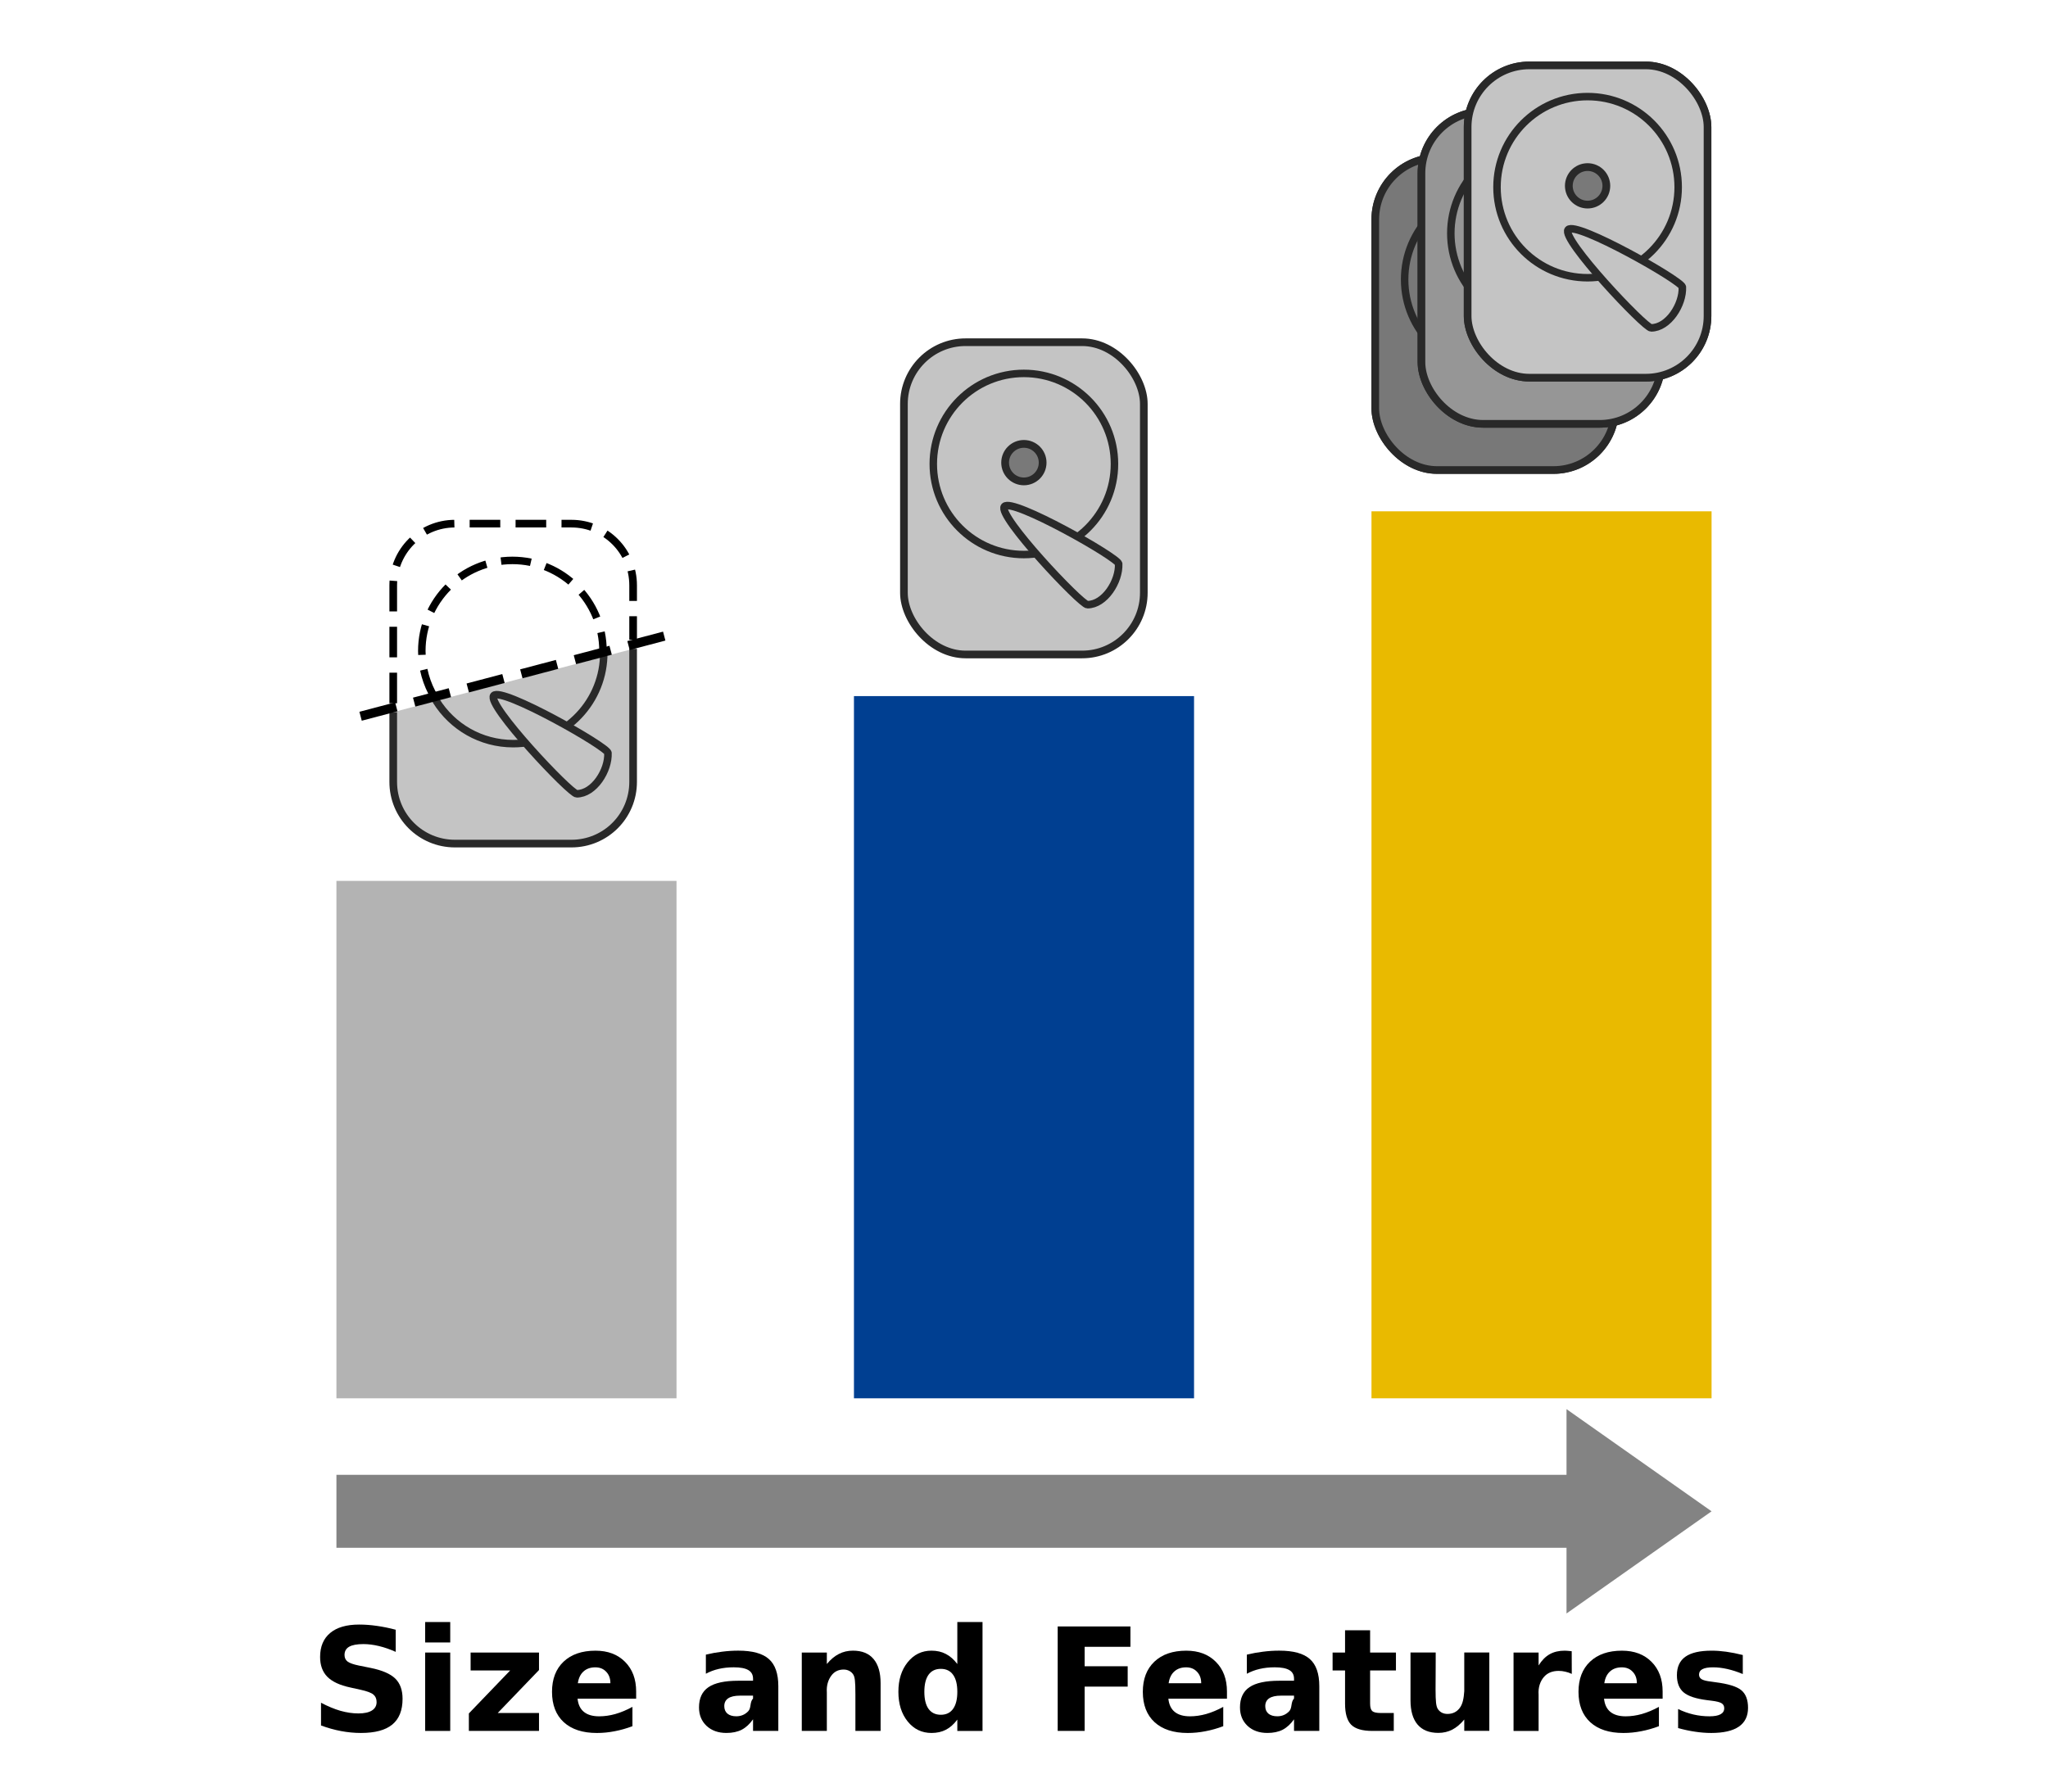 <?xml version="1.0" encoding="UTF-8" standalone="no"?>
<!-- Created with Inkscape (http://www.inkscape.org/) -->

<svg
   xmlns:dc="http://purl.org/dc/elements/1.1/"
   xmlns:cc="http://creativecommons.org/ns#"
   xmlns:rdf="http://www.w3.org/1999/02/22-rdf-syntax-ns#"
   xmlns:svg="http://www.w3.org/2000/svg"
   xmlns="http://www.w3.org/2000/svg"
   xmlns:sodipodi="http://sodipodi.sourceforge.net/DTD/sodipodi-0.dtd"
   xmlns:inkscape="http://www.inkscape.org/namespaces/inkscape"
   width="1e3"
   height="875"
   version="1.1"
   viewBox="0 0 1e3 875"
   id="svg8686"
   sodipodi:docname="Multiple_spins.svg"
   inkscape:version="0.92.2 5c3e80d, 2017-08-06">
  <defs
     id="defs8690" />
  <sodipodi:namedview
     pagecolor="#ffffff"
     bordercolor="#666666"
     borderopacity="1"
     objecttolerance="10"
     gridtolerance="10"
     guidetolerance="10"
     inkscape:pageopacity="0"
     inkscape:pageshadow="2"
     inkscape:window-width="1920"
     inkscape:window-height="1017"
     id="namedview8688"
     showgrid="false"
     inkscape:zoom="0.7628672"
     inkscape:cx="403.97218"
     inkscape:cy="423.98147"
     inkscape:window-x="1920"
     inkscape:window-y="35"
     inkscape:window-maximized="1"
     inkscape:current-layer="svg8686" />
  <g
     transform="translate(0 -177.36)"
     id="g8684">
    <g
       transform="matrix(.451 0 0 .451 639.89 -53.753)"
       id="g8612"
       stroke="#292929">
      <rect
         x="70.144"
         y="683.27"
         width="259.71"
         height="338.15"
         ry="66.822"
         id="rect8554"
         stroke-linecap="round"
         stroke-width="8.288"
         fill="#c4c4c4" />
      <circle
         cx="200"
         cy="815.13"
         r="98.08"
         id="circle8556"
         stroke-linecap="round"
         stroke-width="8.109"
         fill="none" />
      <g
         id="g8564">
        <path
           d="m178.97 861.17c-8.213 9.784 82.835 106.32 89.818 106.32 18.648 0 34.699-25.382 33.809-44.215-0.316-6.695-115.41-71.885-123.63-62.1z"
           id="path8558"
           stroke-width="8.172"
           fill-rule="evenodd"
           fill="#c4c4c4" />
        <circle
           cx="200"
           cy="813.69"
           r="20.314"
           id="circle8560"
           stroke-linecap="round"
           stroke-width="8.397"
           fill="#797979" />
        <rect
           x="70.144"
           y="683.27"
           width="259.71"
           height="338.15"
           ry="66.822"
           id="rect8562"
           stroke-linecap="round"
           stroke-width="8.288"
           fill="#787878" />
      </g>
      <circle
         cx="200"
         cy="815.13"
         r="98.08"
         id="circle8566"
         stroke-linecap="round"
         stroke-width="8.109"
         fill="none" />
      <g
         id="g8574">
        <path
           d="m178.97 861.17c-8.213 9.784 82.835 106.32 89.818 106.32 18.648 0 34.699-25.382 33.809-44.215-0.316-6.695-115.41-71.885-123.63-62.1z"
           id="path8568"
           stroke-width="8.172"
           fill-rule="evenodd"
           fill="#c4c4c4" />
        <circle
           cx="200"
           cy="813.69"
           r="20.314"
           id="circle8570"
           stroke-linecap="round"
           stroke-width="8.397"
           fill="#797979" />
        <rect
           x="120.14"
           y="633.27"
           width="259.71"
           height="338.15"
           ry="66.822"
           id="rect8572"
           stroke-linecap="round"
           stroke-width="8.288"
           fill="#c4c4c4" />
      </g>
      <circle
         cx="250"
         cy="765.13"
         r="98.08"
         id="circle8576"
         stroke-linecap="round"
         stroke-width="8.109"
         fill="none" />
      <g
         id="g8584">
        <path
           d="m228.97 811.17c-8.213 9.784 82.835 106.32 89.818 106.32 18.648 0 34.699-25.382 33.809-44.215-0.316-6.695-115.41-71.885-123.63-62.1z"
           id="path8578"
           stroke-width="8.172"
           fill-rule="evenodd"
           fill="#c4c4c4" />
        <circle
           cx="250"
           cy="763.69"
           r="20.314"
           id="circle8580"
           stroke-linecap="round"
           stroke-width="8.397"
           fill="#797979" />
        <rect
           x="120.14"
           y="633.27"
           width="259.71"
           height="338.15"
           ry="66.822"
           id="rect8582"
           stroke-linecap="round"
           stroke-width="8.288"
           fill="#969696" />
      </g>
      <circle
         cx="250"
         cy="765.13"
         r="98.08"
         id="circle8586"
         stroke-linecap="round"
         stroke-width="8.109"
         fill="none" />
      <g
         id="g8594">
        <path
           d="m228.97 811.17c-8.213 9.784 82.835 106.32 89.818 106.32 18.648 0 34.699-25.382 33.809-44.215-0.316-6.695-115.41-71.885-123.63-62.1z"
           id="path8588"
           stroke-width="8.172"
           fill-rule="evenodd"
           fill="#c4c4c4" />
        <circle
           cx="250"
           cy="763.69"
           r="20.314"
           id="circle8590"
           stroke-linecap="round"
           stroke-width="8.397"
           fill="#797979" />
        <rect
           x="170.14"
           y="583.27"
           width="259.71"
           height="338.15"
           ry="66.822"
           id="rect8592"
           stroke-linecap="round"
           stroke-width="8.288"
           fill="#c4c4c4" />
      </g>
      <circle
         cx="300"
         cy="715.13"
         r="98.08"
         id="circle8596"
         stroke-linecap="round"
         stroke-width="8.109"
         fill="none" />
      <g
         id="g8604">
        <path
           d="m278.97 761.17c-8.213 9.784 82.835 106.32 89.818 106.32 18.648 0 34.699-25.382 33.809-44.215-0.316-6.695-115.41-71.885-123.63-62.1z"
           id="path8598"
           stroke-width="8.172"
           fill-rule="evenodd"
           fill="#c4c4c4" />
        <circle
           cx="300"
           cy="713.69"
           r="20.314"
           id="circle8600"
           stroke-linecap="round"
           stroke-width="8.397"
           fill="#797979" />
        <rect
           x="170.14"
           y="583.27"
           width="259.71"
           height="338.15"
           ry="66.822"
           id="rect8602"
           stroke-linecap="round"
           stroke-width="8.288"
           fill="#c4c4c4" />
      </g>
      <circle
         cx="300"
         cy="715.13"
         r="98.08"
         id="circle8606"
         stroke-linecap="round"
         stroke-width="8.109"
         fill="none" />
      <path
         d="m278.97 761.17c-8.213 9.784 82.835 106.32 89.818 106.32 18.648 0 34.699-25.382 33.809-44.215-0.316-6.695-115.41-71.885-123.63-62.1z"
         id="path8608"
         stroke-width="8.172"
         fill-rule="evenodd"
         fill="#c4c4c4" />
      <circle
         cx="300"
         cy="713.69"
         r="20.314"
         id="circle8610"
         stroke-linecap="round"
         stroke-width="8.397"
         fill="#797979" />
    </g>
    <g
       transform="matrix(.451 0 0 .451 387.19 58.877)"
       id="g8622"
       stroke="#292929">
      <rect
         x="120.14"
         y="633.29"
         width="259.71"
         height="338.15"
         ry="66.822"
         id="rect8614"
         stroke-linecap="round"
         stroke-width="8.288"
         fill="#c4c4c4" />
      <circle
         cx="250"
         cy="765.15"
         r="98.08"
         id="circle8616"
         stroke-linecap="round"
         stroke-width="8.109"
         fill="none" />
      <path
         d="m228.97 811.19c-8.213 9.784 82.835 106.32 89.818 106.32 18.648 0 34.699-25.382 33.809-44.215-0.316-6.695-115.41-71.885-123.63-62.1z"
         id="path8618"
         stroke-width="8.172"
         fill-rule="evenodd"
         fill="#c4c4c4" />
      <circle
         cx="250"
         cy="763.71"
         r="20.314"
         id="circle8620"
         stroke-linecap="round"
         stroke-width="8.397"
         fill="#797979" />
    </g>
    <g
       transform="matrix(.451 0 0 .451 134.53 398.48)"
       id="g8640">
      <g
         transform="translate(0 -552.36)"
         id="g8628">
        <path
           d="m387.16 764.69v144.09c0 37.02-29.803 66.822-66.822 66.822h-126.07c-37.02 0-66.822-29.803-66.822-66.822v-75.515"
           id="path8624"
           stroke-width="8.288"
           stroke="#292929"
           fill="#c4c4c4" />
        <path
           d="m127.45 823.65v-127.7c0-37.02 29.803-66.822 66.822-66.822h126.07c37.02 0 66.822 29.803 66.822 66.822v58.911"
           id="path8626"
           stroke-dasharray="33.152, 16.576"
           stroke-width="8.288"
           stroke="#000"
           fill="none" />
      </g>
      <path
         d="m355.31 220.77c-2.008 52.396-45.119 94.257-98.007 94.257-35.094 0-65.883-18.432-83.215-46.143"
         id="path8630"
         stroke-linecap="round"
         stroke-width="8.109"
         stroke="#292929"
         fill="none" />
      <g
         id="g8638">
        <path
           d="m236.28 262.99c-8.213 9.784 82.835 106.32 89.818 106.32 18.648 0 34.699-25.382 33.809-44.215-0.316-6.695-115.41-71.885-123.63-62.1z"
           id="path8632"
           stroke-width="8.172"
           stroke="#292929"
           fill-rule="evenodd"
           fill="#c4c4c4" />
        <path
           d="m420.84 198.55-341.66 90.213"
           id="path8634"
           stroke-dasharray="40, 20"
           stroke-width="10"
           stroke="#000"
           fill="none" />
        <path
           d="m172.28 265.02c-8.824-14.72-13.897-31.946-13.897-50.356 0-54.168 43.912-98.08 98.08-98.08s98.08 43.912 98.08 98.08c0 0.671-7e-3 1.34-0.02 2.008"
           id="path8636"
           stroke-dasharray="32.436, 16.218"
           stroke-width="8.109"
           stroke="#000"
           fill="none" />
      </g>
    </g>
    <g
       id="g8648">
      <rect
         x="164.27"
         y="607.58"
         width="166.06"
         height="252.7"
         ry="0"
         id="rect8642"
         fill="#b3b3b3" />
      <rect
         x="416.97"
         y="517.33"
         width="166.06"
         height="342.95"
         ry="0"
         id="rect8644"
         fill="#003f91" />
      <rect
         x="669.67"
         y="427.08"
         width="166.06"
         height="433.2"
         ry="0"
         id="rect8646"
         fill="#e9ba00" />
    </g>
    <path
       d="m764.9 865.57v32.078h-600.63v35.644h600.63v32.078l70.832-49.9-70.832-49.9z"
       id="path8650"
       fill-opacity=".595"
       fill="#303030" />
    <g
       aria-label="Size and Features"
       id="g8682"
       stroke-width="1px">
      <path
         d="m 193.212,973.31 v 10.801 c -2.803,-1.253 -5.537,-2.199 -8.203,-2.837 -2.666,-0.638 -5.184,-0.957 -7.554,-0.957 -3.145,0 -5.469,0.433 -6.973,1.299 -1.504,0.866 -2.256,2.21 -2.256,4.033 0,1.367 0.501,2.438 1.504,3.213 1.025,0.752 2.871,1.401 5.537,1.948 l 5.606,1.128 c 5.674,1.139 9.707,2.871 12.1,5.195 2.393,2.324 3.589,5.628 3.589,9.912 0,5.628 -1.675,9.821 -5.024,12.578 -3.327,2.734 -8.419,4.102 -15.278,4.102 -3.236,0 -6.483,-0.308 -9.741,-0.923 -3.258,-0.615 -6.517,-1.527 -9.775,-2.734 v -11.108 c 3.258,1.732 6.403,3.042 9.434,3.931 3.053,0.866 5.993,1.299 8.818,1.299 2.871,0 5.07,-0.478 6.597,-1.435 1.527,-0.957 2.29,-2.324 2.29,-4.102 0,-1.595 -0.524,-2.825 -1.572,-3.691 -1.025,-0.866 -3.088,-1.641 -6.186,-2.324 l -5.093,-1.128 c -5.104,-1.094 -8.841,-2.837 -11.211,-5.23 -2.347,-2.393 -3.521,-5.617 -3.521,-9.673 0,-5.081 1.641,-8.989 4.922,-11.724 3.281,-2.734 7.998,-4.102 14.15,-4.102 2.803,0 5.685,0.216 8.648,0.649 2.962,0.41 6.027,1.037 9.194,1.88 z"
         id="path8652"
         inkscape:connector-curvature="0"
         sodipodi:nodetypes="cccscscccsccsccccscsccccscsccc" />
      <path
         d="m 207.602,984.45 h 12.236 v 38.281 h -12.236 z m 0,-14.902 h 12.236 v 9.98 h -12.236 z"
         id="path8654"
         inkscape:connector-curvature="0"
         sodipodi:nodetypes="cccccccccc" />
      <path
         d="m 229.792,984.45 h 33.394 v 8.545 l -20.166,20.986 h 20.166 v 8.75 h -34.248 v -8.545 l 20.166,-20.986 h -19.312 z"
         id="path8656"
         inkscape:connector-curvature="0"
         sodipodi:nodetypes="ccccccccccc" />
      <path
         d="m 310.622,1003.5 v 3.486 h -28.608 c 0.296,2.871 1.333,5.024 3.11,6.46 1.777,1.435 4.261,2.153 7.451,2.153 2.575,0 5.207,-0.376 7.896,-1.128 2.712,-0.775 5.492,-1.937 8.34,-3.486 v 9.434 c -2.894,1.094 -5.788,1.914 -8.682,2.461 -2.894,0.57 -5.788,0.855 -8.682,0.855 -6.927,0 -12.316,-1.755 -16.167,-5.264 -3.828,-3.532 -5.742,-8.476 -5.742,-14.834 0,-6.243 1.88,-11.154 5.64,-14.731 3.783,-3.577 8.978,-5.366 15.586,-5.366 6.016,0 10.824,1.812 14.424,5.435 3.623,3.623 5.435,8.465 5.435,14.526 z m -12.578,-4.067 c 0,-2.324 -0.684,-4.193 -2.051,-5.606 -1.344,-1.436 -3.11,-2.153 -5.298,-2.153 -2.37,0 -4.295,0.672 -5.776,2.017 -1.481,1.322 -2.404,3.236 -2.769,5.742 z"
         id="path8658"
         inkscape:connector-curvature="0"
         sodipodi:nodetypes="ccccsccccscscscccccsccc" />
      <path
         d="m 361.342,1005.5 c -2.552,0 -4.478,0.433 -5.776,1.299 -1.276,0.866 -1.914,2.142 -1.914,3.828 0,1.55 0.513,2.768 1.538,3.657 1.048,0.866 2.495,1.299 4.341,1.299 2.301,0 4.238,-0.82 5.811,-2.461 1.572,-1.663 0.662,-4.407 2.358,-6.221 V 1005.5 Z m 18.696,-4.614 v 21.841 h -12.339 v -5.674 c -1.641,2.324 -3.486,4.022 -5.537,5.093 -2.051,1.048 -4.546,1.572 -7.485,1.572 -3.965,0 -7.189,-1.151 -9.673,-3.452 -2.461,-2.324 -3.691,-5.332 -3.691,-9.023 0,-4.489 1.538,-7.782 4.614,-9.878 3.099,-2.096 7.953,-3.145 14.561,-3.145 h 7.212 v -0.957 c 0,-1.937 -0.763,-3.35 -2.29,-4.238 -1.527,-0.911 -3.908,-1.367 -7.144,-1.367 -2.62,0 -5.059,0.262 -7.314,0.786 -2.256,0.524 -4.352,1.31 -6.289,2.358 v -9.331 c 2.62,-0.638 5.252,-1.117 7.896,-1.436 2.643,-0.342 5.286,-0.513 7.93,-0.513 6.904,0 11.883,1.367 14.937,4.102 3.076,2.712 4.614,7.132 4.614,13.262 z"
         id="path8660"
         inkscape:connector-curvature="0"
         sodipodi:nodetypes="scscscscscccccscscscscsccccsccc" />
      <path
         d="m 429.982,999.42 v 23.311 h -12.305 v -17.842 c 0,-3.304 -0.08,-5.583 -0.239,-6.836 -0.137,-1.253 -0.387,-2.176 -0.752,-2.769 -0.479,-0.798 -1.128,-1.413 -1.948,-1.846 -0.82,-0.456 -1.755,-0.684 -2.803,-0.684 -2.552,0 -4.557,0.991 -6.016,2.974 -1.458,1.96 -2.43,4.691 -2.188,8.169 v 18.833 h -12.236 v -38.281 h 12.236 v 5.606 c 1.846,-2.233 3.805,-3.874 5.879,-4.922 2.074,-1.071 4.364,-1.606 6.87,-1.606 4.421,0 7.77,1.356 10.049,4.067 2.301,2.712 3.452,6.654 3.452,11.826 z"
         id="path8662"
         inkscape:connector-curvature="0"
         sodipodi:nodetypes="cccscccscsccccccsccc" />
      <path
         d="m 467.442,990.06 v -20.508 h 12.305 v 53.184 h -12.305 v -5.537 c -1.686,2.256 -3.543,3.908 -5.571,4.956 -2.028,1.048 -4.375,1.572 -7.041,1.572 -4.717,0 -8.59,-1.869 -11.621,-5.606 -3.031,-3.76 -4.546,-8.59 -4.546,-14.492 0,-5.902 1.515,-10.721 4.546,-14.458 3.031,-3.76 6.904,-5.64 11.621,-5.64 2.643,0 4.979,0.535 7.007,1.606 2.051,1.048 3.919,2.689 5.606,4.922 z m -8.066,24.78 c 2.62,0 4.614,-0.957 5.981,-2.871 1.39,-1.914 2.085,-4.694 2.085,-8.34 0,-3.646 -0.695,-6.426 -2.085,-8.34 -1.367,-1.914 -3.361,-2.871 -5.981,-2.871 -2.598,0 -4.591,0.957 -5.981,2.871 -1.367,1.914 -2.051,4.694 -2.051,8.34 0,3.646 0.684,6.426 2.051,8.34 1.39,1.914 3.384,2.871 5.981,2.871 z"
         id="path8664"
         inkscape:connector-curvature="0"
         sodipodi:nodetypes="ccccccsscscscccscscscscs" />
      <path
         d="m 516.452,971.7 h 35.513 v 9.946 h -22.354 v 9.502 h 21.021 v 9.946 h -21.021 v 21.636 h -13.159 z"
         id="path8666"
         inkscape:connector-curvature="0"
         sodipodi:nodetypes="ccccccccccc" />
      <path
         d="m 599.102,1003.5 v 3.486 h -28.608 c 0.296,2.871 1.333,5.024 3.11,6.46 1.777,1.435 4.261,2.153 7.451,2.153 2.575,0 5.207,-0.376 7.896,-1.128 2.712,-0.775 5.492,-1.937 8.34,-3.486 v 9.434 c -2.894,1.094 -5.788,1.914 -8.682,2.461 -2.894,0.57 -5.788,0.855 -8.682,0.855 -6.927,0 -12.316,-1.755 -16.167,-5.264 -3.828,-3.532 -5.742,-8.476 -5.742,-14.834 0,-6.243 1.88,-11.154 5.64,-14.731 3.783,-3.577 8.978,-5.366 15.586,-5.366 6.016,0 10.824,1.812 14.424,5.435 3.623,3.623 5.435,8.465 5.435,14.526 z m -12.578,-4.067 c 0,-2.324 -0.684,-4.193 -2.051,-5.606 -1.344,-1.436 -3.11,-2.153 -5.298,-2.153 -2.37,0 -4.295,0.672 -5.776,2.017 -1.481,1.322 -2.404,3.236 -2.769,5.742 z"
         id="path8668"
         inkscape:connector-curvature="0"
         sodipodi:nodetypes="ccccsccccscscscccccsccc" />
      <path
         d="m 625.492,1005.5 c -2.552,0 -4.478,0.433 -5.776,1.299 -1.276,0.866 -1.914,2.142 -1.914,3.828 0,1.55 0.513,2.768 1.538,3.657 1.048,0.866 2.495,1.299 4.341,1.299 2.301,0 4.238,-0.82 5.811,-2.461 1.572,-1.663 0.662,-4.407 2.358,-6.221 V 1005.5 Z m 18.696,-4.614 v 21.841 h -12.339 v -5.674 c -1.641,2.324 -3.486,4.022 -5.537,5.093 -2.051,1.048 -4.546,1.572 -7.485,1.572 -3.965,0 -7.189,-1.151 -9.673,-3.452 -2.461,-2.324 -3.691,-5.332 -3.691,-9.023 0,-4.489 1.538,-7.782 4.614,-9.878 3.099,-2.096 7.953,-3.145 14.561,-3.145 h 7.212 v -0.957 c 0,-1.937 -0.763,-3.35 -2.29,-4.238 -1.527,-0.911 -3.908,-1.367 -7.144,-1.367 -2.62,0 -5.059,0.262 -7.314,0.786 -2.256,0.524 -4.352,1.31 -6.289,2.358 v -9.331 c 2.62,-0.638 5.252,-1.117 7.896,-1.436 2.643,-0.342 5.286,-0.513 7.93,-0.513 6.904,0 11.883,1.367 14.937,4.102 3.076,2.712 4.614,7.132 4.614,13.262 z"
         id="path8670"
         inkscape:connector-curvature="0"
         sodipodi:nodetypes="scscscscscccccscscscscsccccsccc" />
      <path
         d="m 669.002,973.58 v 10.869 h 12.612 v 8.75 h -12.612 v 16.235 c 0,1.777 0.353,2.985 1.06,3.623 0.706,0.615 2.108,0.923 4.204,0.923 h 6.289 v 8.75 h -10.493 c -4.831,0 -8.26,-1.003 -10.288,-3.008 -2.005,-2.028 -3.008,-5.457 -3.008,-10.288 v -16.235 h -6.084 v -8.75 h 6.084 v -10.869 z"
         id="path8672"
         inkscape:connector-curvature="0"
         sodipodi:nodetypes="cccccscsccscscccccc" />
      <path
         d="m 688.722,1007.8 v -23.379 h 12.305 v 3.828 c 0,2.074 -0.011,4.683 -0.034,7.827 -0.023,3.122 -0.034,5.207 -0.034,6.255 0,3.076 0.08,5.298 0.239,6.665 0.16,1.344 0.433,2.324 0.82,2.939 0.501,0.797 1.151,1.413 1.948,1.846 0.82,0.433 1.755,0.649 2.803,0.649 2.552,0 4.557,-0.98 6.016,-2.939 1.458,-1.96 1.946,-4.691 2.188,-8.169 v -18.901 h 12.236 v 38.281 h -12.236 v -5.537 c -1.846,2.233 -3.805,3.885 -5.879,4.956 -2.051,1.048 -4.318,1.572 -6.802,1.572 -4.421,0 -7.793,-1.356 -10.117,-4.067 -2.301,-2.712 -3.452,-6.654 -3.452,-11.826 z"
         id="path8674"
         inkscape:connector-curvature="0"
         sodipodi:nodetypes="cccscscccscsccccccsccc" />
      <path
         d="m 767.472,994.88 c -1.071,-0.501 -2.142,-0.866 -3.213,-1.094 -1.048,-0.251 -2.108,-0.376 -3.179,-0.376 -3.145,0 -5.571,1.014 -7.28,3.042 -1.686,2.005 -2.808,4.898 -2.529,8.647 v 17.637 h -12.236 v -38.281 h 12.236 v 6.289 c 1.572,-2.507 3.372,-4.329 5.4,-5.469 2.051,-1.162 4.5,-1.743 7.349,-1.743 0.41,0 0.854,0.023 1.333,0.068 0.479,0.023 1.174,0.091 2.085,0.205 z"
         id="path8676"
         inkscape:connector-curvature="0"
         sodipodi:nodetypes="ccscsccccccsccc" />
      <path
         d="m 811.832,1003.5 v 3.486 h -28.608 c 0.296,2.871 1.333,5.024 3.11,6.46 1.777,1.435 4.261,2.153 7.451,2.153 2.575,0 5.207,-0.376 7.896,-1.128 2.712,-0.775 5.492,-1.937 8.34,-3.486 v 9.434 c -2.894,1.094 -5.788,1.914 -8.682,2.461 -2.894,0.57 -5.788,0.855 -8.682,0.855 -6.927,0 -12.316,-1.755 -16.167,-5.264 -3.828,-3.532 -5.742,-8.476 -5.742,-14.834 0,-6.243 1.88,-11.154 5.64,-14.731 3.783,-3.577 8.978,-5.366 15.586,-5.366 6.016,0 10.824,1.812 14.424,5.435 3.623,3.623 5.435,8.465 5.435,14.526 z m -12.578,-4.067 c 0,-2.324 -0.684,-4.193 -2.051,-5.606 -1.344,-1.436 -3.11,-2.153 -5.298,-2.153 -2.37,0 -4.295,0.672 -5.776,2.017 -1.481,1.322 -2.404,3.236 -2.769,5.742 z"
         id="path8678"
         inkscape:connector-curvature="0"
         sodipodi:nodetypes="ccccsccccscscscccccsccc" />
      <path
         d="m 850.972,985.65 v 9.297 c -2.62,-1.094 -5.15,-1.914 -7.588,-2.461 -2.438,-0.547 -4.74,-0.82 -6.904,-0.82 -2.324,0 -4.056,0.296 -5.195,0.889 -1.117,0.57 -1.675,1.458 -1.675,2.666 0,0.98 0.422,1.732 1.265,2.256 0.866,0.524 2.404,0.911 4.614,1.162 l 2.153,0.308 c 6.266,0.798 10.482,2.108 12.646,3.931 2.165,1.823 3.247,4.683 3.247,8.579 0,4.079 -1.504,7.144 -4.512,9.194 -3.008,2.051 -7.497,3.076 -13.467,3.076 -2.529,0 -5.15,-0.205 -7.861,-0.615 -2.689,-0.387 -5.457,-0.98 -8.306,-1.777 v -9.297 c 2.438,1.185 4.933,2.074 7.485,2.666 2.575,0.592 5.184,0.889 7.827,0.889 2.393,0 4.193,-0.33 5.4,-0.991 1.208,-0.661 1.812,-1.641 1.812,-2.939 0,-1.094 -0.422,-1.903 -1.265,-2.427 -0.82,-0.547 -2.472,-0.969 -4.956,-1.265 l -2.153,-0.273 c -5.446,-0.684 -9.263,-1.948 -11.45,-3.794 -2.187,-1.846 -3.281,-4.648 -3.281,-8.408 0,-4.056 1.39,-7.064 4.17,-9.023 2.78,-1.96 7.041,-2.939 12.783,-2.939 2.256,0 4.626,0.171 7.109,0.513 2.484,0.342 5.184,0.877 8.101,1.606 z"
         id="path8680"
         inkscape:connector-curvature="0"
         sodipodi:nodetypes="cccscsccccsssccccsssccccsssccc" />
    </g>
  </g>
</svg>
